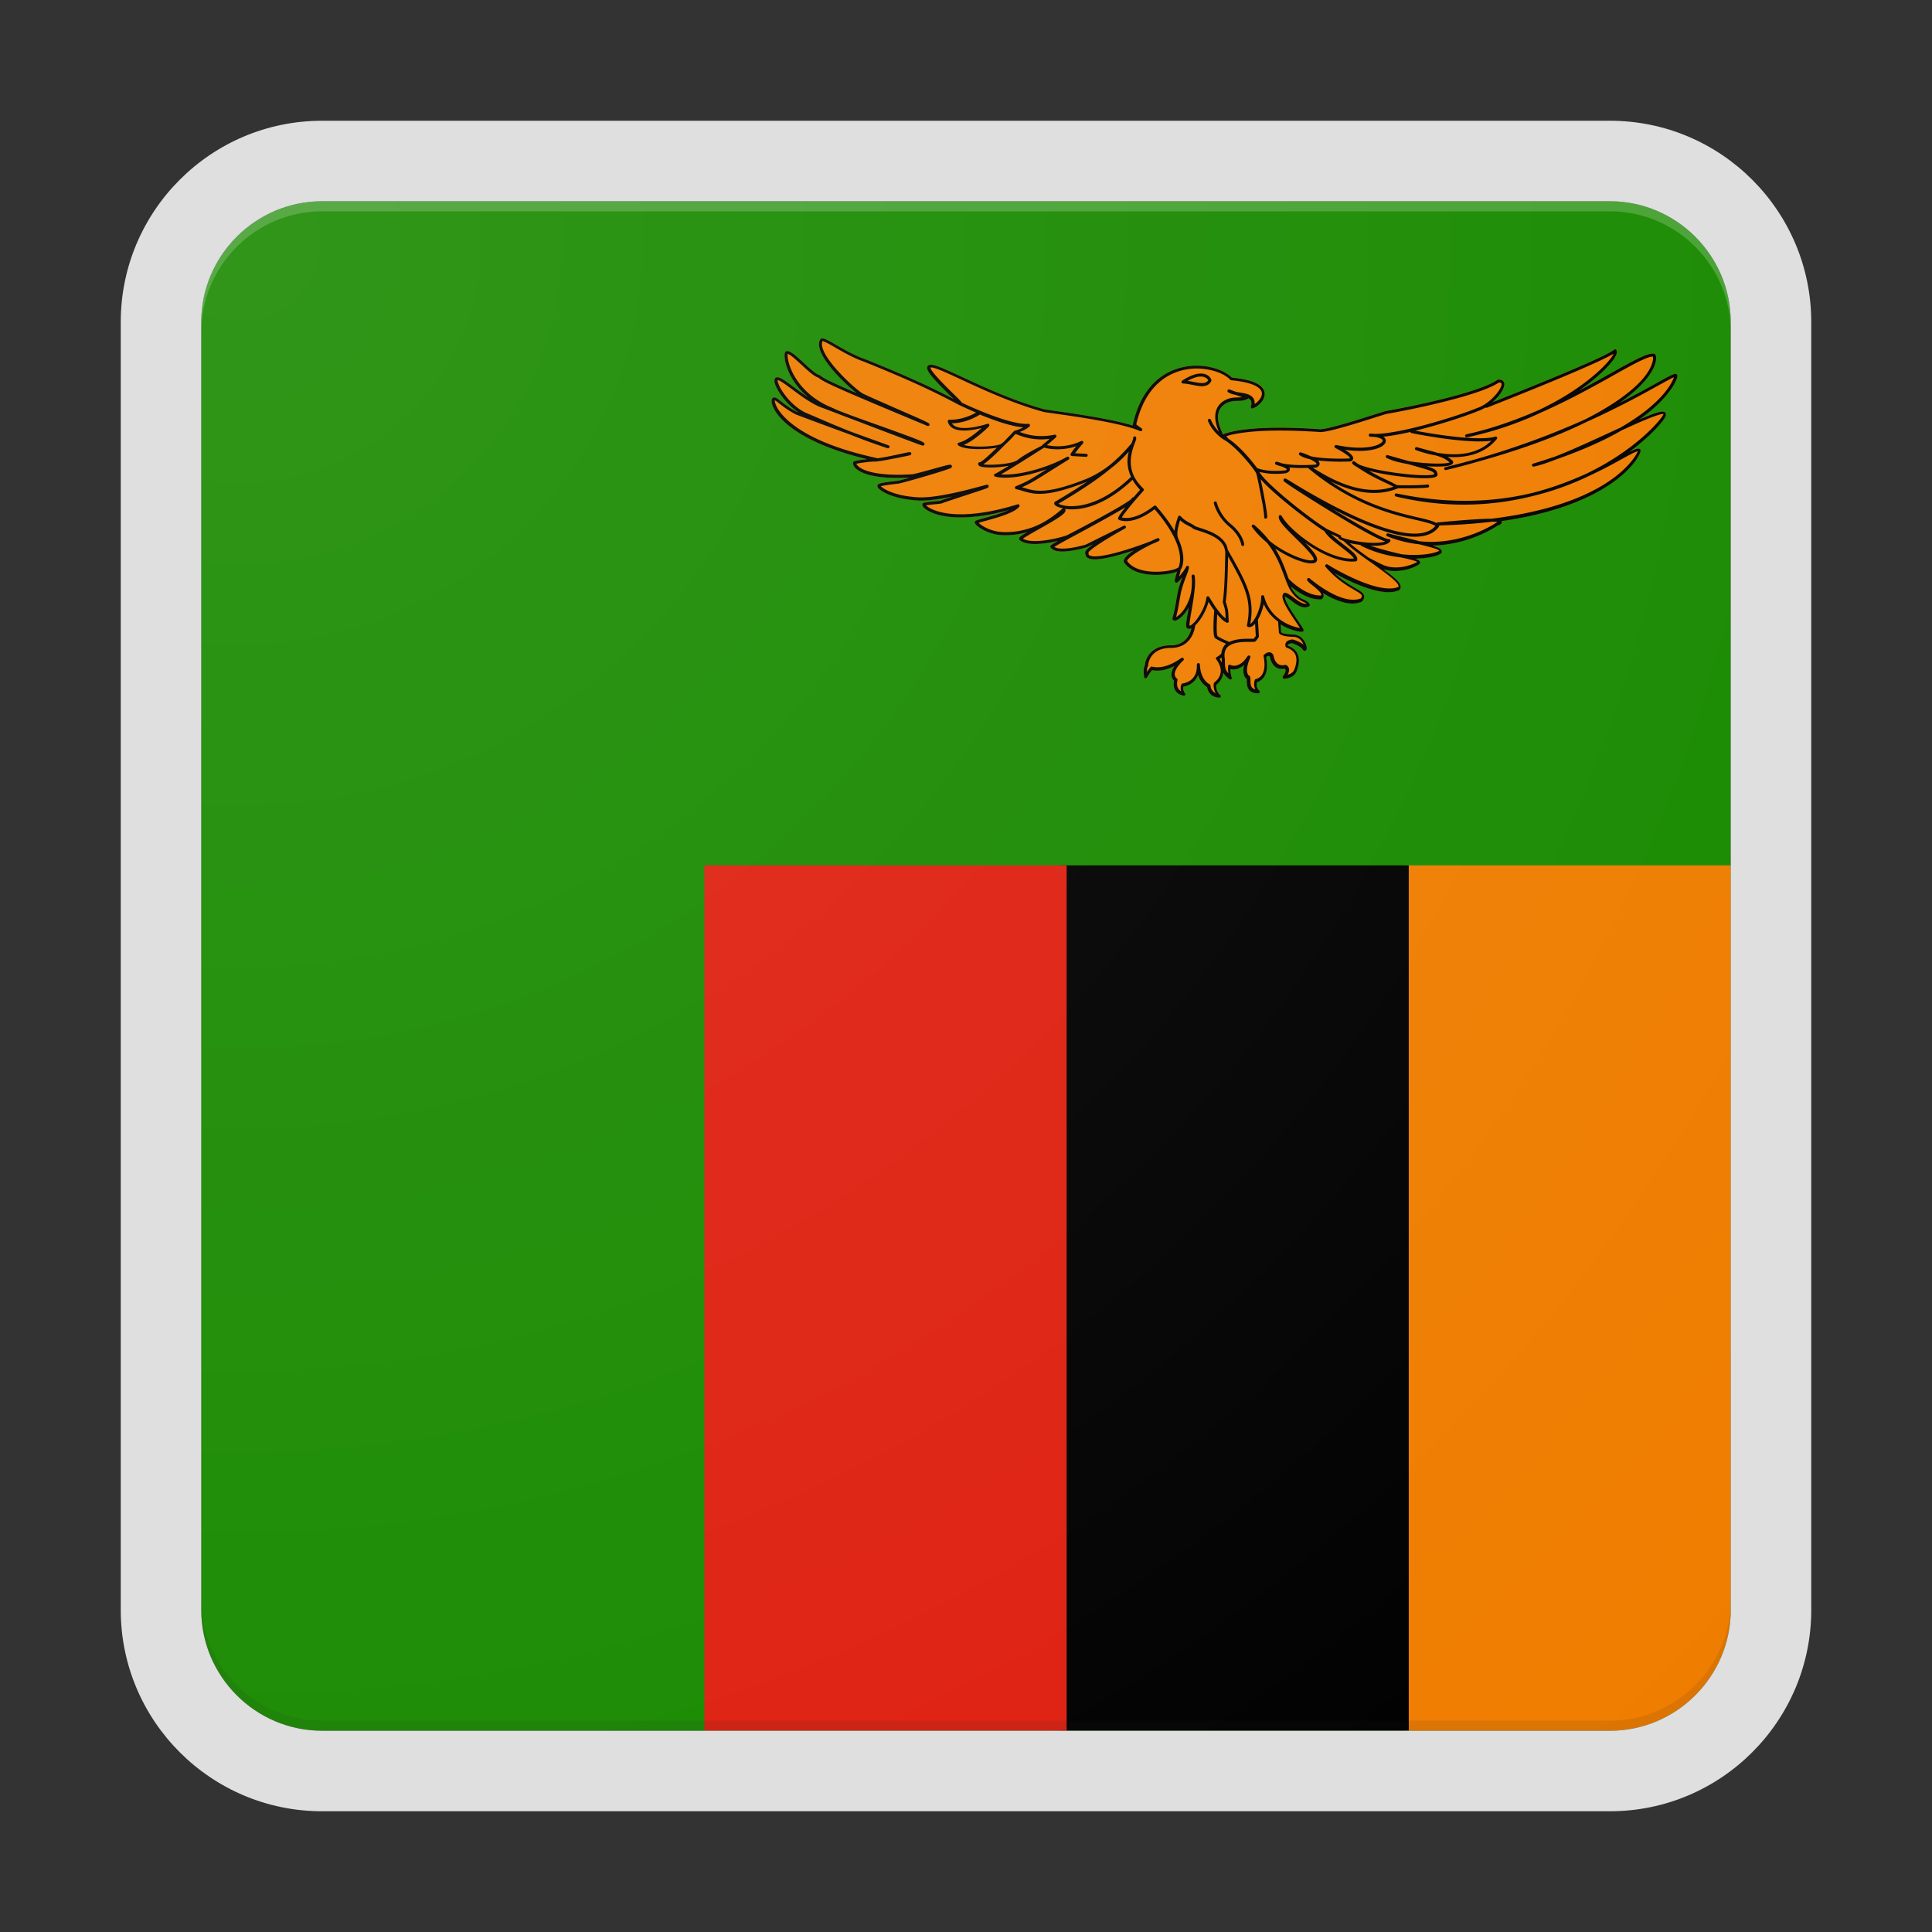 <svg xmlns="http://www.w3.org/2000/svg" width="192" height="192"><rect width="100%" height="100%" fill="#333333" stroke="none"/><path fill="#198A00" d="M172 160V32c0-6.6-5.4-12-12-12H32c-6.6 0-12 5.4-12 12v128c0 6.6 5.4 12 12 12h128c6.6 0 12-5.4 12-12z"/><path fill="#EF7D00" d="M139.6 172H160c6.6 0 12-5.4 12-12V86h-32.4v86z"/><path d="M105.3 86H140v86h-34.7z"/><path fill="#DE2010" d="M70 86h36v86H70z"/><path fill="#EF7D00" d="M166.69 37.48c.01-.05.02-.1.01-.14 0-.06-.03-.1-.05-.12a.219.219 0 00-.16-.07c-.2 0-.62.23-1.81.89-.9.5-2.16 1.2-3.75 2.01 3.01-2.08 3.75-3.82 3.65-4.59-.03-.25-.15-.31-.23-.33-.63-.08-2.02.7-4.17 1.9-.97.54-2.05 1.15-3.24 1.77 2.33-1.6 3.63-3.11 3.75-3.74.03-.16-.02-.26-.06-.31a.145.145 0 00-.21-.01c-.94.79-9.55 4.22-12.08 5.22.73-.64 1.24-1.43 1.17-1.87-.02-.12-.12-.42-.64-.37a.09.09 0 00-.07.03c-1.86 1.29-8.82 2.7-11.11 3.09-.01 0-.01 0-.02.01-.24.07-.58.18-.97.3-1.75.56-4.68 1.49-5.49 1.49h-.08c-1.42-.1-2.74-.15-3.93-.15-4.17 0-5.51.6-5.66.68-.04-.08-.06-.16-.08-.22l-.01-.03c0-.01-.01-.01-.01-.02-.43-.93-.5-1.68-.2-2.23.35-.64 1.07-.78 1.28-.81.23-.02.4-.03.55-.03.31-.01.54-.02.91-.18.04-.02.06-.04.08-.08.1.05.18.12.24.2.09.15.1.36.02.63-.02.05 0 .11.04.15.04.04.1.05.15.03.47-.16 1.27-.82 1.18-1.55-.1-.81-1.2-1.32-3.26-1.52-.71-.71-2.1-1.17-3.51-1.17-1.51 0-5.15.57-6.34 5.89 0 .02-.01.04 0 .06-2.11-.66-5.78-1.18-7.88-1.48-.32-.05-.61-.09-.84-.12-2.97-.79-5.99-2.18-8.2-3.21-1.61-.74-2.67-1.24-3.13-1.24-.09 0-.16.02-.22.05-.08.04-.14.11-.16.2-.08.4.66 1.22 2.24 2.78.12.12.26.25.38.37-3.09-1.61-5.91-2.78-8.76-3.94-1.03-.35-2.04-.93-2.86-1.4-.76-.44-1.17-.67-1.41-.67-.12 0-.19.05-.22.1 0 .01-.01.01-.01.02-.71 1.35 2.31 4.27 3.62 5.31-2.58-1.11-3.34-1.5-3.61-1.75-.02-.02-.05-.03-.08-.04-.34-.07-.99-.67-1.57-1.21-.87-.8-1.39-1.26-1.73-1.16l-.06.03c-.16.14-.12.54-.07.86.2 1.1.91 2.52 2.29 3.68-.5-.32-.99-.69-1.42-1.01-.86-.64-1.32-.97-1.61-.97-.06 0-.12.01-.16.04-.07.04-.15.14-.14.34.04.64 1.05 2.23 2.39 3.11-.06-.02-.12-.05-.18-.07-.68-.35-1.18-.74-1.54-1.02-.33-.26-.51-.4-.68-.4-.06 0-.12.02-.16.06-.07.05-.14.17-.1.44.22 1.33 2.49 3.96 9.47 5.64-.15.02-.3.04-.44.05-.88.12-.9.17-.93.26-.05.11-.01.27.09.42.23.34 1.12 1.14 4.4 1.14.35 0 .73-.01 1.12-.03-.58.16-1.01.28-1.1.28-.05.01-.12.02-.22.03-1.62.18-1.83.27-1.89.43-.03.07-.01.16.05.24.24.36 1.53 1.14 3.99 1.28.94.05 2.22-.15 3.41-.4-.79.26-1.04.35-1.12.39-.07.03-.45.07-.73.09-.93.09-1.07.12-1.13.25-.03.05-.04.14.04.26.19.3 1.25 1.09 3.76 1.09 1.4 0 3-.24 4.77-.73-.72.32-1.71.59-2.39.78-.86.23-.99.27-.99.44.02.3.98.97 2.08 1.19.28.06.6.09.97.09.39 0 .82-.03 1.26-.1.29-.05.59-.12.91-.21-.66.38-.79.5-.81.63-.01.06.01.11.06.16.31.26.82.39 1.52.39.77 0 1.64-.15 2.29-.31-.84.47-.81.52-.74.65 0 .01.01.01.01.02.18.27.56.4 1.16.4 1.02 0 2.4-.4 2.52-.46.03-.02.23-.12.53-.26-.5.36-.76.63-.78.79a.2.2 0 00.02.13c0 .13.04.25.12.34.15.16.41.24.81.24.96 0 2.56-.45 3.88-.89-.58.38-.99.76-1 1.07 0 .03.01.06.02.08.71 1.1 2.29 1.27 3.17 1.27.87 0 1.69-.15 2.1-.32-.03.12-.07.27-.1.38-.12.43-.15.55-.08.65.03.04.09.07.13.07.04 0 .07-.01.11-.04.09-.06.27-.26.48-.5-.13.34-.26.71-.37 1.11-.1.39-.17.79-.24 1.21-.09.55-.19 1.11-.37 1.7 0 .01 0 .01-.01.02-.02.1.02.16.05.19.04.05.1.08.18.08.29 0 .92-.45 1.39-1.31-.02.14-.05.28-.07.41-.22 1.25-.25 1.53-.08 1.65.06.04.13.07.21.07.06 0 .13-.02.21-.05-.11.49-.53 1.68-2.07 1.68-1.92 0-2.51 1.28-2.56 2.01-.08.12-.17.42-.07 1.14.01.06.06.11.12.13s.13-.02.16-.07c.26-.42.43-.65.51-.74.11.02.28.05.51.05.54 0 1.11-.15 1.71-.46-.22.34-.32.66-.29.94.03.26.16.42.25.51-.04.19-.09.6.12.96.16.28.45.46.84.54h.03c.09 0 .15-.07.15-.15a.16.16 0 00-.05-.11c-.21-.28-.18-.52-.15-.64.47-.08 1.16-.39 1.45-1.16.25.76.71 1.09.9 1.2.04.27.22.99 1.21 1.06h.01c.09 0 .15-.07.15-.15 0-.06-.03-.1-.07-.13-.4-.34-.4-.82-.39-.99.16-.12.57-.5.68-1.09.01-.04.01-.08.01-.12.12.21.31.4.62.64.03.02.06.03.09.03.09 0 .15-.07.15-.15 0-.03-.01-.05-.02-.07-.1-.35-.12-.64-.12-.82.27.07.79.09 1.35-.4-.13.55-.06.89.04 1.11.06.12.13.21.22.26.01.05.01.15.01.22.01.43.03 1.22 1.11 1.22h.03c.06 0 .12-.04.14-.1.02-.06.01-.13-.04-.17-.32-.28-.27-.66-.24-.82.16-.05.46-.17.69-.51.32-.46.4-1.14.23-2 .09-.07.18-.11.24-.11.07 0 .11.05.13.08.06.43.37 1.21 1.18 1.21.09 0 .18-.01.28-.03.06.05.08.09.09.13.04.2-.18.52-.26.62-.04.04-.04.11-.02.16.03.05.08.09.14.09.1 0 .97-.02 1.25-.75.27-.7.3-1.26.09-1.72-.17-.37-.49-.64-.97-.82-.01-.05.01-.07.02-.08.07-.1.28-.15.4-.16.26.08.87.33 1.05.62.02.04.09.14.21.14.03 0 .18-.01.2-.23.02-.34-.3-1.26-1.2-1.39h-.02c-1.06-.03-1.28-.19-1.32-.23-.01-.09-.02-.38-.05-.77.91.56 1.81.73 2.07.73.04 0 .14 0 .19-.08.01-.02.02-.04.02-.07.01-.11-.08-.24-.52-.89-.49-.72-1.4-2.05-1.33-2.46.17.07.4.23.63.41.41.31.88.66 1.35.66.15 0 .29-.03.41-.1.07-.04.1-.13.07-.2-.12-.26-.33-.35-.56-.46-.33-.15-.75-.35-1.21-1.1-.04-.07-.07-.14-.1-.21.66.54 1.75 1.28 2.85 1.28h.14c.03 0 .06-.01.08-.03.15-.11.18-.25.18-.34 0-.09-.02-.17-.07-.26.87.53 1.96 1.04 2.93 1.04.34 0 .66-.06.93-.19.02-.01.04-.03.06-.05.15-.2.2-.36.17-.53-.06-.3-.4-.5-.91-.79-.51-.3-1.23-.72-2.01-1.44 1.38.77 3.67 1.87 5.35 1.87.4 0 .75-.07 1.04-.19.02-.01.03-.02.05-.03a.43.43 0 00.13-.34c-.04-.42-.66-.96-1.72-1.72.36.12.75.18 1.16.18 1.22 0 2.4-.56 2.47-.78.01-.02.01-.05.01-.07-.02-.16-.17-.27-.48-.38 1.28-.03 2.41-.28 2.62-.6.02-.04.03-.08.02-.12-.07-.25-.23-.37-.92-.58 3.58-.08 6.2-1.81 6.46-1.98.39-.13.42-.26.41-.36l-.03-.09c11.09-1.59 13.81-6.33 13.83-7.01 0-.12-.07-.18-.15-.2-.2-.02-.51.09-.96.32 2.26-1.67 3.51-3.19 3.62-3.61.01-.05.01-.09 0-.13 0-.08-.03-.13-.06-.16-.06-.07-.15-.1-.28-.1-.36 0-1.14.28-2.31.79 3.37-2.37 3.79-4.18 3.8-4.2z"/><path d="M166.69 37.48c.01-.05.02-.1.01-.14 0-.06-.03-.1-.05-.12a.219.219 0 00-.16-.07c-.2 0-.62.23-1.81.89-.9.5-2.16 1.2-3.75 2.01 3.01-2.08 3.75-3.82 3.65-4.59-.03-.25-.15-.31-.24-.32-.63-.07-2.02.7-4.17 1.9-.97.54-2.05 1.15-3.24 1.77 2.32-1.6 3.63-3.1 3.75-3.74.03-.16-.02-.26-.06-.31a.145.145 0 00-.21-.01c-.94.79-9.55 4.22-12.08 5.22.73-.64 1.24-1.43 1.17-1.87-.02-.12-.12-.42-.64-.37a.09.09 0 00-.07.03c-1.86 1.29-8.82 2.7-11.11 3.09-.01 0-.01 0-.02.01-.24.07-.58.18-.97.3-1.75.56-4.68 1.49-5.49 1.49h-.08c-1.42-.1-2.74-.15-3.93-.15-4.17 0-5.51.6-5.66.68-.04-.08-.06-.16-.08-.22l-.01-.03c0-.01-.01-.01-.01-.02-.43-.93-.5-1.68-.2-2.23.35-.64 1.07-.78 1.28-.81.23-.02.4-.03.55-.03.31-.01.54-.02.91-.18.04-.02.06-.04.08-.08.1.05.18.12.24.2.09.15.1.36.02.63-.02.05 0 .11.04.15.04.04.1.05.15.03.47-.16 1.27-.82 1.18-1.55-.1-.81-1.2-1.32-3.26-1.52-.71-.71-2.1-1.18-3.51-1.18-1.51 0-5.15.57-6.34 5.89 0 .02-.01.04 0 .06-2.11-.66-5.78-1.18-7.88-1.48-.32-.05-.61-.09-.84-.12-2.97-.79-5.99-2.18-8.2-3.21-1.61-.74-2.67-1.24-3.13-1.24-.09 0-.16.02-.22.05-.08.04-.14.11-.16.2-.08.4.66 1.22 2.24 2.78.12.12.26.25.38.37-3.09-1.61-5.91-2.78-8.76-3.94-1.03-.35-2.04-.93-2.86-1.4-.76-.44-1.17-.67-1.41-.67-.12 0-.19.05-.22.1 0 .01-.01.01-.01.02-.71 1.35 2.31 4.27 3.62 5.31-2.58-1.11-3.34-1.5-3.61-1.75-.02-.02-.05-.03-.07-.04-.34-.07-.99-.67-1.57-1.21-.87-.8-1.39-1.26-1.73-1.16l-.06.03c-.16.14-.12.54-.07.86.2 1.1.91 2.52 2.29 3.68-.5-.32-.99-.69-1.42-1.01-.86-.64-1.32-.97-1.62-.97-.06 0-.12.01-.16.04-.07.04-.15.14-.14.34.04.64 1.05 2.23 2.39 3.11-.06-.02-.12-.05-.18-.07-.68-.35-1.18-.74-1.54-1.02-.33-.26-.51-.4-.68-.4-.06 0-.12.02-.16.06-.07.05-.14.17-.1.44.22 1.33 2.49 3.96 9.47 5.64-.15.02-.3.04-.44.05-.88.12-.9.17-.93.26-.05.11-.01.26.09.42.23.34 1.12 1.14 4.4 1.14.35 0 .73-.01 1.12-.03-.58.16-1.01.28-1.1.29-.05.01-.12.01-.22.03-1.62.18-1.83.27-1.88.43-.02.07-.01.15.05.24.24.36 1.53 1.14 3.99 1.28.94.05 2.22-.15 3.41-.4-.79.26-1.04.35-1.12.39-.07.03-.45.07-.73.09-.93.1-1.07.12-1.13.25-.02.05-.04.14.04.26.19.3 1.25 1.09 3.76 1.09 1.4 0 3-.24 4.77-.73-.72.32-1.71.59-2.39.78-.86.23-.99.27-.99.44.02.3.98.97 2.08 1.19.27.06.6.09.97.09.39 0 .82-.03 1.26-.1.29-.05.59-.12.91-.21-.66.38-.79.5-.81.63-.01.06.01.11.06.16.31.26.82.39 1.52.39.77 0 1.64-.15 2.29-.31-.84.47-.81.52-.74.65 0 .01.01.01.01.01.18.27.56.4 1.16.4 1.02 0 2.4-.4 2.52-.46.03-.02.23-.12.53-.26-.5.36-.76.63-.78.79a.2.2 0 00.02.13c0 .13.04.25.12.34.15.16.41.24.81.24.96 0 2.56-.45 3.88-.89-.58.38-.99.76-1 1.07 0 .03.01.06.02.09.71 1.1 2.29 1.27 3.17 1.27.87 0 1.69-.15 2.1-.32-.03.12-.07.27-.1.38-.12.43-.15.55-.08.65.03.04.09.07.13.07.04 0 .07-.01.11-.04.09-.06.27-.26.48-.5-.13.34-.26.71-.37 1.11-.1.39-.17.79-.24 1.21-.09.55-.19 1.11-.37 1.7 0 .01 0 .01-.01.02-.01.1.02.16.05.19.04.05.1.08.18.08.29 0 .92-.45 1.39-1.31-.02.14-.05.28-.07.41-.22 1.25-.25 1.53-.08 1.65.06.04.13.07.21.07.06 0 .13-.02.21-.05-.11.49-.53 1.68-2.07 1.68-1.92 0-2.51 1.28-2.56 2.01-.08.12-.17.42-.07 1.14.01.06.06.12.12.13.06.01.13-.01.16-.07.26-.42.43-.65.51-.74.11.02.28.05.51.05.54 0 1.12-.15 1.71-.46-.22.34-.32.66-.29.94.03.26.16.42.25.51-.04.19-.09.6.12.96.16.28.45.46.84.54h.03c.09 0 .15-.07.15-.15a.16.16 0 00-.05-.11c-.21-.28-.18-.52-.15-.64.47-.07 1.16-.39 1.45-1.16.25.76.71 1.09.9 1.2.04.27.22.99 1.21 1.06h.01c.09 0 .15-.07.15-.15 0-.06-.03-.1-.07-.13-.4-.34-.4-.82-.39-.99.16-.12.57-.5.68-1.09.01-.04.01-.08.01-.12.12.21.31.4.62.64.03.02.06.03.09.03.09 0 .15-.07.15-.15 0-.02-.01-.05-.02-.07-.1-.35-.12-.65-.12-.82.27.07.79.09 1.35-.4-.13.55-.06.89.04 1.11.06.12.13.21.22.26.01.05.01.15.01.22.01.43.03 1.22 1.11 1.22h.04c.06 0 .12-.04.14-.1s.01-.13-.04-.17c-.32-.28-.27-.66-.24-.82.15-.05.46-.18.69-.51.32-.46.4-1.14.23-2 .09-.07.18-.11.24-.11.07 0 .12.05.13.08.06.43.37 1.21 1.18 1.21.09 0 .18-.01.28-.03.06.04.08.09.09.13.04.2-.18.52-.26.62-.04.04-.04.11-.02.16s.08.09.14.09c.1 0 .97-.02 1.25-.75.27-.7.3-1.26.09-1.72-.17-.37-.49-.64-.97-.82-.01-.05.01-.07.02-.08.07-.1.28-.15.4-.16.26.08.87.33 1.05.62.02.04.09.14.21.14.03 0 .18-.01.2-.23.02-.34-.3-1.26-1.2-1.39h-.02c-1.06-.03-1.28-.19-1.32-.23-.01-.09-.02-.38-.05-.77.91.56 1.81.73 2.07.73.04 0 .14 0 .19-.08.01-.02.02-.04.02-.07.01-.11-.08-.24-.52-.89-.49-.72-1.4-2.05-1.33-2.46.17.07.4.23.63.41.41.31.88.66 1.35.66.15 0 .29-.04.41-.1.07-.04.1-.13.07-.2-.12-.26-.33-.35-.56-.46-.33-.15-.75-.35-1.21-1.1-.04-.07-.07-.14-.1-.21.66.54 1.75 1.28 2.85 1.28h.14c.03 0 .06-.01.08-.03.15-.11.18-.25.18-.34 0-.09-.02-.17-.07-.26.87.53 1.96 1.04 2.93 1.04.34 0 .66-.06.93-.19.02-.01.04-.03.06-.05.15-.2.2-.36.17-.53-.06-.3-.4-.5-.91-.79-.51-.3-1.23-.72-2.01-1.44 1.38.76 3.67 1.87 5.35 1.87.4 0 .75-.07 1.04-.19.02-.01.03-.02.04-.03a.43.43 0 00.13-.34c-.04-.42-.66-.96-1.72-1.72.36.12.75.18 1.16.18 1.22 0 2.4-.56 2.48-.78.01-.02.01-.05.01-.07-.02-.16-.17-.27-.48-.38 1.28-.03 2.41-.28 2.62-.6.02-.04.03-.08.02-.12-.07-.25-.23-.37-.92-.58 3.58-.08 6.2-1.81 6.46-1.98.39-.13.42-.26.41-.36-.01-.03-.01-.06-.03-.09 11.09-1.59 13.81-6.33 13.83-7.01 0-.12-.07-.18-.15-.2-.2-.02-.51.09-.96.32 2.26-1.67 3.51-3.19 3.62-3.61.01-.05.01-.09 0-.13 0-.08-.04-.13-.06-.16-.06-.07-.15-.1-.27-.1-.37 0-1.14.28-2.31.79 3.35-2.38 3.77-4.19 3.78-4.21zm-39.47 5.31c1.18 0 2.49.05 3.9.14.03 0 .07.01.1.01.85 0 3.69-.9 5.58-1.5.39-.12.72-.23.96-.3 2.3-.39 9.23-1.8 11.19-3.12h.05c.2 0 .21.08.22.12.06.37-.68 1.4-1.65 2.03-.06.04-.11.07-.17.1-.06.04-.12.07-.18.1-.15.08-.3.14-.45.19-1.77.74-7.51 2.56-10.11 2.56h-.05l-.43-.03c-.08 0-.15.06-.15.14-.01.08.05.15.13.16.13.02.28.02.43.03.57.07.82.24.82.37-.01.24-.72.7-2.31.7-.7 0-1.47-.09-2.29-.26-.07-.02-.15.03-.18.1s.01.15.07.19c1.46.75 1.46 1.01 1.46 1.02 0 .01-.01.01-.02.02-.09 0-.46.02-.95.02-.84 0-2.01-.04-2.9-.23-.27-.12-.61-.26-1.01-.39-.07-.02-.15.01-.18.07a.14.14 0 00.04.19c.23.18.57.31 1.05.42.64.3.65.46.65.46 0 .02-.05.05-.1.07-.11.01-.66.05-1.34.05-.81 0-1.47-.06-1.98-.17-.15-.05-.32-.11-.52-.16-.08-.02-.16.02-.18.1-.03.08.01.16.09.19.15.06.33.12.53.17.51.18.55.3.55.3-.01.02-.07.07-.14.09-.08.01-.47.06-.98.06-.67 0-1.27-.08-1.76-.25-.02-.01-.05-.02-.07-.03-.19-.25-.38-.48-.56-.71-.04-.04-.07-.09-.11-.13-.04-.04-.07-.09-.11-.13-.76-.89-1.47-1.55-2.11-1.97-.07-.1-.13-.17-.18-.23.48-.16 1.97-.56 5.35-.56zm13.48 1.93c.02.01.85.34 2.01.55.68.2.92.33 1.36.68-.38.19-2.35.16-4.06-.12-.41-.12-.89-.25-1.44-.41-.21-.06-.43-.12-.66-.19-.07-.02-.15.02-.18.09s0 .16.07.19c.15.08.34.15.55.23.42.15.96.27 1.56.38l.22.06c2.23.63 2.33.67 2.42.95-.17.09-.94.16-2.55.01-.83-.08-1.64-.19-2.38-.32-1.14-.2-2.08-.44-2.59-.67-.13-.09-.27-.18-.41-.29a.154.154 0 00-.2.02c-.05.05-.06.14-.02.2.07.1.21.2.41.3.9.61 1.61.99 2.23 1.29.19.09.38.18.56.27.3.14.6.28.88.43-.71.24-1.42.33-2.12.31-2.17-.06-4.28-1.17-5.88-2.19.18-.01.3-.02.3-.02.01 0 .02 0 .03-.01.03-.01.31-.1.33-.35.01-.12-.05-.24-.17-.35.76.09 1.59.12 2.22.12.58 0 .98-.02.99-.02h.03c.09-.02.24-.1.27-.27.02-.17-.07-.42-.82-.89.51.07.99.11 1.45.11 1.68 0 2.59-.49 2.61-.98.01-.1-.02-.28-.24-.43.78-.08 1.71-.25 2.68-.47.01.04.03.06.06.09.01.01.01.01.02.01.04.02 5.52 1.13 7.97.77-1.53 1.51-3.78 1.48-5.4 1.19-.27-.08-.6-.17-1.02-.28-.28-.08-.6-.16-.98-.27-.08-.02-.16.02-.18.1-.04.06-.01.15.07.18zm-13.13 3.08c.08.18 3.57 2.36 4.88 3.16.61.38 1.18.71 1.69 1.02 1.72 1.01 2.9 1.63 3.52 1.83-.15.06-.39.11-.75.13-1.1.06-2.5-.19-3.2-.4-.23-.07-.39-.13-.43-.18a.078.078 0 00-.04-.04l.05-.08-1.44-.68-.01-.01c-1.97-1.21-6.3-4.74-6.67-5.65a6.5 6.5 0 001.6.19c.6 0 1.03-.06 1.04-.07.01 0 .02 0 .03-.01.04-.01.35-.13.35-.38 0-.06-.02-.12-.06-.18.37.04.79.06 1.26.06.22 0 .43-.01.62-.01.01.02.02.05.04.06a23.83 23.83 0 005.42 3.42c2.13.96 3.98 1.4 5.32 1.71.89.21 1.55.37 1.86.58-1.31 1.52-4.74.53-8.06-.99-2.33-1.06-4.6-2.38-6.06-3.27-.83-.51-.83-.51-.93-.42-.04.07-.06.15-.03.21zm-26.43 4.99c-.41.06-.83.09-1.21.09-.35 0-.66-.03-.91-.08-.93-.19-1.55-.63-1.76-.84.15-.05.43-.13.69-.2 1.13-.31 2.83-.77 3.34-1.4.04-.05.04-.13.01-.18-.04-.06-.11-.08-.17-.06-2.13.66-4.03.99-5.64.99-2.16 0-3.22-.62-3.46-.89.19-.04.56-.07.82-.1.54-.05.74-.08.83-.12 0 0 .01 0 .01-.01.11-.05 1.08-.37 1.93-.65 2.4-.78 2.53-.84 2.59-.9a.15.15 0 00.03-.17c-.02-.06-.09-.1-.15-.1-.05 0-.15.03-.64.16-1.22.33-4.08 1.1-5.92 1.1-.1 0-.19 0-.28-.01-2.4-.13-3.48-.86-3.71-1.1.21-.06.74-.14 1.58-.24.1-.01.18-.02.22-.03.26-.02 4.96-1.37 5.19-1.56.1-.08.07-.17.06-.2-.01-.03-.05-.11-.18-.11-.17 0-.74.16-1.67.42-.88.24-1.87.52-2.16.54-.45.02-.89.04-1.29.04-2.94 0-3.84-.65-4.08-.93-.06-.07-.09-.13-.11-.16.31-.08 1.38-.22 1.76-.22h.08c.04 0 .1.01.4-.04.2-.02.53-.07 1.01-.17.02 0 2.05-.38 2.14-.44.06-.04.09-.11.07-.18a.169.169 0 00-.16-.11c-.09 0-.36.06-1.05.21-.33.07-.71.15-1.05.22-.42.08-.76.13-.99.17-.04 0-.07.01-.1.01h-.02c-.01 0-.01-.01-.02-.01-3.09-.67-5.57-1.56-7.38-2.66-1.68-1.02-2.34-1.96-2.59-2.43-.18-.35-.21-.57-.2-.66.09.04.29.19.46.33.37.29.88.69 1.6 1.06.01 0 .01.01.01.01 1.16.44 2.95 1.11 5.34 1.98 1.41.56 2.68 1.02 3.79 1.38.02.01.04.01.05.01.07 0 .14-.05.15-.13.01-.09 0-.12-.11-.17-.01 0-.02-.01-.03-.01-.05-.02-.11-.04-.2-.07l-.65-.24c-.7-.25-1.75-.63-2.9-1.05-1.36-.54-2.6-1.07-3.42-1.43-.4-.17-.72-.31-.92-.39-1.34-.57-2.5-2.07-2.82-2.95-.07-.2-.08-.3-.07-.34.21.01.83.47 1.43.91.88.66 1.98 1.48 2.98 1.84.1.03.85.32 1.67.63.27.11.62.24 1.05.4 6.66 2.54 7.23 2.74 7.31 2.74.06 0 .12-.04.15-.1.01-.04.01-.09-.01-.13-.07-.16-.61-.38-4.51-1.78-.99-.35-2.01-.72-2.83-1.02l-1.05-.4c-.45-.18-.61-.26-.67-.3-.01-.01-.02-.01-.03-.01-2.93-1.16-3.96-3.28-4.27-4.14-.22-.63-.25-1.08-.22-1.24.27.06.88.63 1.38 1.09.64.59 1.25 1.15 1.67 1.27.51.46 2.25 1.22 10.84 4.8.04.01.07.02.11 0 .06-.02.1-.08.1-.14 0-.04 0-.07-.1-.14v-.01c-.02-.01-.03-.01-.05-.02-.25-.15-.94-.45-2.81-1.27-1.55-.68-3.31-1.45-3.69-1.65-.77-.43-4.55-3.9-3.99-5.2.19.02.7.31 1.24.62.83.48 1.86 1.07 2.9 1.43 3.06 1.24 6.08 2.5 9.44 4.3.02.01.04.02.07.02l.02.02c.07.03.71.34 1.59.71-.41.24-1.45.75-2.66.71-.05 0-.1.02-.12.06s-.04.09-.03.13c.08.29.26.52.54.67.75.4 2.06.16 2.83-.04-.56.5-1.52 1.28-2.27 1.46-.06.01-.1.06-.12.12-.01.06.01.12.06.15.64.49 2.82.42 3.84.23-.84.82-1.53 1.43-1.7 1.45a.146.146 0 00-.16.13c-.01.05-.01.16.14.25.35.2 1.84.18 2.92-.04-.7.43-1.24.75-1.35.79-.07.01-.12.06-.13.13-.01.08.04.15.12.17 1.25.3 3.3-.09 5.13-.75-.09.05-.17.11-.25.16-1.26.8-1.72 1.09-2.83 1.54-.06.02-.1.09-.1.15.01.07.05.12.12.14.23.05.44.11.66.18 1.14.34 2.32.69 6.38-.91-1.02.69-2.1 1.35-3.17 1.98a.17.17 0 00-.06.06c-.02.04-.08.18.12.33.1.08.35.19.73.26-.02.01-.03.01-.04.02-1.82 1.61-3.23 2.04-4.46 2.26zm-.29-9.99c-.01 0-.01.01-.02.01s-.01 0-.02.01-.02.01-.03.02c0 0-.01 0-.01.01-.34.36-.69.72-1.03 1.07-.11.09-.21.17-.3.22-.2.11-.99.23-1.93.24-.74.01-1.35-.05-1.73-.16 1.13-.47 2.44-1.78 2.5-1.85.05-.05.06-.13.02-.19-.04-.06-.11-.09-.18-.06-.02.01-2.23.75-3.21.23a.772.772 0 01-.31-.28c1.46-.03 2.61-.76 2.78-.87.61.25 1.3.51 1.99.74.4.13.81.25 1.19.34.41.1.79.16 1.13.19-.1.06-.21.11-.31.15-.08.03-.15.06-.22.09-.17.06-.31.09-.31.09zm2.61.87c.16 0 .32-.01.49-.02.12-.01.24-.02.37-.04-.05.04-.1.09-.15.13l-.18.15c-.23.19-.4.32-.4.33a.18.18 0 00-.05.07c-.19.1-1.73.86-2.38 1.4-.54.45-2.75.57-3.43.45.52-.34 1.45-1.23 2.24-2.04.38-.33.79-.79.95-.98.01.01.03.01.05.02.44.18 1.29.52 2.49.53zm8.95 3.73c-.01.01-.02.01-.02.01-.02.01-.03.03-.05.04-3.02 2.86-5.44 2.93-6.34 2.83-.43-.05-.69-.15-.81-.22 1.8-1.06 3.61-2.2 5.14-3.46.07-.05.13-.11.2-.16.76-.59 1.31-1.18 1.65-1.56-.18.68-.23 1.55.23 2.52zm-9.54 6.37c-.55 0-.96-.08-1.21-.24.24-.18.94-.57 1.51-.9 2.2-1.23 2.86-1.67 2.7-2.01-.01-.02-.02-.04-.04-.05.2.03.43.05.69.05 1.38 0 3.52-.56 6.03-2.94.19.33.43.66.75 1-.24.26-.45.51-.65.74-.02 0-.03-.01-.05 0a.15.15 0 00-.13.12c-.28.39-4.32 2.57-6.45 3.66-.12.06-1.79.57-3.15.57zm14.24 2.62c-.01.01-.01.02-.01.02-.03.01-.06.02-.09.04-.22.15-1.1.37-2.12.37-.8 0-2.24-.14-2.88-1.08.08-.27.87-.9 2.51-1.69.18-.07.51-.21.63-.28.11-.06.09-.16.08-.18a.15.15 0 00-.15-.11c-.02 0-.08 0-.68.29-1.06.42-4.13 1.52-5.59 1.52-.4 0-.54-.09-.59-.14-.02-.02-.05-.07-.04-.16 0-.03 0-.06-.01-.09.12-.24 1.28-1.07 3.61-2.37.01 0 .01-.01.02-.01h.01c.04-.03.1-.08.08-.17-.02-.09-.14-.14-.22-.1-.04.02-.88.44-1.69.84-.95.47-1.93.96-2 1-.11.05-1.4.43-2.38.43-.38 0-.66-.06-.82-.17.35-.23 1.46-.83 2.54-1.41 2.37-1.28 3.74-2.05 4.52-2.53-.47.59-.73.98-.73 1.11 0 .06.03.11.08.14.05.03 1.32.64 3.55-1.05.3.34.56.66.79.97 2.08 2.75 1.79 4.27 1.63 4.7-.02.07-.04.11-.05.11zm1.11 5.78h-.01c-.02-.18.09-.8.18-1.35.11-.63.25-1.41.32-2.14.05-.38.07-.79.04-1.2-.01-.09-.01-.17-.02-.25a.155.155 0 00-.17-.13c-.08.01-.14.08-.14.17.01.08.01.16.02.23.02.32.01.69-.04 1.14-.22 1.6-1.15 2.5-1.52 2.68.15-.55.24-1.08.33-1.59.07-.42.14-.81.24-1.19.12-.44.27-.85.41-1.21.14-.36.26-.67.3-.92.01-.07-.03-.15-.1-.17-.07-.02-.15.01-.18.08-.16.32-.47.72-.71.99 0-.01.01-.02.01-.04.1-.35.15-.54.14-.66.02-.01.03-.03.05-.04.04-.06.62-1.01-.25-2.99l-.03-.01v-.05c0-.03-.01-.05-.02-.07 0 0-.24-.41.21-1.75.31.29.63.46.88.58.16.08.29.15.38.23.09.08.26.13.61.24.85.27 2.41.77 2.58 1.93 0 .02.01.04.01.05 0 .03.01.05.03.07l-.01.4c-.04 1.84-.07 3.43-.24 4.61 0 .02 0 .05.01.07.23.71.24.85.26 1.3 0 .08.01.18.01.28-.27-.2-.55-.53-.81-.88-.07-.1-.15-.2-.22-.3-.08-.11-.15-.23-.22-.34l-.38-.61c-.03-.06-.1-.08-.16-.07-.06.01-.11.07-.12.13-.06.6-.4 1.33-.76 1.88-.11.16-.21.31-.32.44-.09.11-.18.2-.26.27-.13.12-.24.19-.33.19zm3.89-.47c-.02-.23-.03-.4-.03-.54-.02-.45-.03-.62-.27-1.35.16-1.17.2-2.72.24-4.51 1.78 3.15 2.36 4.47 1.87 6.83-.01.07.02.15.1.17.2.07.42-.01.65-.25l.06-.06.07 1.21c-.04.06-.13.19-.21.28h-.6c-.55 0-1.27.04-1.81.32-.28-.12-.86-.36-1.19-.58-.11-.29-.08-1.35-.02-2.17.3.37.63.69.94.83.02.01.04.01.06.01.09 0 .15-.07.15-.15 0-.01 0-.03-.01-.04zm-.73 3.25c-.14.14-.3.26-.46.35-.04.02-.07.06-.08.1-.01.04 0 .09.03.12.35.47.5.93.43 1.35-.1.59-.6.93-.6.94-.04.02-.06.06-.07.1-.01.03-.09.51.18.98a.893.893 0 01-.51-.75c0-.06-.04-.12-.09-.14-.01 0-.88-.38-.96-1.89v-.07c-.01-.08-.07-.14-.15-.14h-.01c-.08 0-.15.07-.15.16v.07c.06 1.62-1.35 1.78-1.41 1.79-.05.01-.1.04-.12.08-.01.02-.15.31-.03.69a.838.838 0 01-.29-.27c-.21-.35-.07-.81-.07-.82a.162.162 0 00-.07-.18s-.17-.11-.2-.35c-.03-.26.09-.72.85-1.44.06-.05.06-.15.01-.21-.05-.06-.14-.07-.21-.03-.85.61-1.65.92-2.38.92-.22 0-.38-.03-.48-.05-.02 0-.04-.01-.06-.01-.05-.01-.1.01-.13.04-.01.01-.13.13-.36.48-.01-.37.05-.48.06-.5a.16.16 0 00.05-.11c0-.07.09-1.77 2.26-1.77 2.07 0 2.38-1.91 2.4-2.14l.04-.12c.52-.49 1.09-1.48 1.3-2.32.16.26.35.56.57.85-.04.49-.17 2.29.04 2.71.01.02.03.04.05.05.29.2.76.42 1.09.56-.07.05-.13.11-.18.18-.17.24-.27.5-.29.79zm.04.9c-.06-.12-.13-.24-.21-.36.06-.04.12-.09.18-.13l.03.2c-.01.1 0 .2 0 .29zm7.25-2.55c.38.06.6.29.72.47.07.1.12.21.15.3-.37-.31-.95-.49-1.03-.51-.02-.01-.04-.01-.05-.01-.05 0-.49.03-.66.3-.05.08-.11.22-.03.42.02.04.05.08.09.09.43.15.72.38.87.69.17.37.14.86-.1 1.48-.12.33-.43.46-.66.51.09-.17.17-.38.13-.58a.514.514 0 00-.29-.37.118.118 0 00-.1-.01c-.1.02-.19.03-.27.03-.76 0-.87-.93-.88-.97 0-.02-.01-.03-.01-.04-.05-.1-.19-.28-.42-.28-.16 0-.33.08-.51.25-.04.04-.06.09-.05.14.17.81.11 1.45-.16 1.85-.24.36-.58.41-.59.42-.05.01-.1.04-.12.1-.01.02-.18.49.06.93-.48-.12-.49-.52-.49-.89 0-.17-.01-.31-.06-.41a.127.127 0 00-.09-.07c-.02-.01-.08-.06-.13-.18-.08-.2-.15-.68.26-1.6.03-.07 0-.16-.07-.2a.185.185 0 00-.07-.02c-.05 0-.1.02-.13.07-.51.79-1.01.95-1.34.95-.22 0-.37-.08-.37-.08a.17.17 0 00-.14 0c-.04.02-.08.07-.08.12 0 .01-.04.29.03.71-.34-.34-.35-.62-.35-1.38v-.03c-.03-.15-.04-.29-.04-.42 0-.09.01-.18.03-.26.04-.17.1-.32.2-.44.08-.1.18-.18.3-.25.07-.04.14-.08.22-.11.47-.2 1.08-.23 1.55-.23h.29c.3 0 .43.01.51-.07.14-.15.29-.39.3-.4.02-.03.03-.06.02-.09l-.1-1.65c.26-.45.47-1.03.58-1.55.34.78.87 1.34 1.43 1.75.04.56.07.98.07 1.01-.02.31.51.48 1.58.51zm.87-3.48c.14.06.23.11.3.17-.03.01-.06.01-.1.01-.37 0-.79-.32-1.17-.6-.32-.24-.59-.44-.84-.49-.04-.01-.08 0-.11.02-.08.05-.14.13-.16.24-.1.49.56 1.51 1.37 2.7.13.19.27.4.36.54-.39-.06-1.16-.27-1.9-.78-.05-.04-.11-.08-.16-.12-.05-.04-.11-.08-.16-.13a4.009 4.009 0 01-1.34-2.11.16.16 0 00-.15-.12h-.02c-.08.01-.13.08-.13.16.03.43-.13 1.09-.37 1.66-.04.1-.09.2-.14.29-.04.09-.09.17-.14.25-.08.13-.16.25-.25.34-.06.07-.12.12-.18.15.48-2.59-.38-4.1-2.21-7.32l-.02-.02c-.18-1.38-1.88-1.91-2.79-2.21-.21-.07-.45-.14-.49-.18-.11-.1-.27-.18-.44-.27-.29-.15-.64-.33-.97-.7-.04-.04-.09-.06-.14-.05-.05.01-.1.05-.11.1-.23.62-.32 1.08-.36 1.42-.35-.61-.83-1.3-1.47-2.07l-.35-.41a.155.155 0 00-.21-.02c-1.12.88-1.97 1.13-2.49 1.19-.33.04-.57 0-.71-.04.14-.24.61-.92 2.15-2.65.05-.06.05-.15-.01-.21-.66-.67-1.88-1.93-.87-4.48.04-.1.07-.19.1-.27.05-.13.07-.23.05-.32a.154.154 0 00-.17-.12c-.08.01-.14.09-.13.18.01.05-.07.25-.13.41-.03.06-.05.13-.08.21-.04 0-.08.02-.1.05-.54.66-1.17 1.28-1.87 1.88a10.387 10.387 0 01-2.41 1.47c-3.99 1.59-5.13 1.25-6.23.92-.08-.02-.15-.05-.23-.07.85-.37 1.35-.69 2.45-1.38.55-.35 1.24-.78 2.19-1.37.07-.04.09-.14.05-.21a.158.158 0 00-.21-.06c-2.02 1.14-4.92 1.89-6.56 1.74.69-.39 2.11-1.27 4.24-2.63l.03-.03c.27.08 1.03.25 2.02.13a5.445 5.445 0 001.19-.27c-.12.15-.22.27-.3.38-.06.08-.11.15-.15.21-.06.09-.1.14-.1.15-.03.05-.04.1-.01.15.02.05.07.08.13.09l1.03.06.37.02h.01c.08 0 .15-.06.15-.14a.148.148 0 00-.14-.16l-.44-.02-.68-.04c.04-.05.09-.11.14-.18.16-.21.38-.48.65-.79.05-.05.05-.13.01-.19a.154.154 0 00-.19-.05c-.62.3-1.23.44-1.76.49-.19.02-.36.03-.53.03-.48 0-.86-.06-1.11-.11.08-.07.18-.15.29-.24.06-.05.12-.1.18-.16.15-.12.3-.26.43-.38.05-.05.06-.12.03-.18s-.1-.09-.17-.08a6.228 6.228 0 01-2.2.07c-.52-.08-.94-.22-1.26-.34.07-.03.15-.06.24-.1a2.83 2.83 0 00.72-.44c.05-.04.07-.11.04-.18s-.09-.1-.15-.09c-1.92.15-6.56-2.08-6.6-2.1h-.01c-.07-.13-.3-.37-.94-.99-.66-.65-2.19-2.16-2.16-2.49.01 0 .02-.01.02-.01s.01-.01.05-.01c.39 0 1.54.53 3 1.21 2.22 1.03 5.26 2.43 8.26 3.23h.02c.24.04.53.08.85.12 2.39.34 6.84.97 8.62 1.76.07.03.16 0 .2-.07.04-.07.02-.16-.05-.2-.29-.2-.41-.3-.5-.37-.01-.01-.02-.01-.03-.02 1.16-5.02 4.6-5.56 6.02-5.56 1.09 0 2.59.35 3.32 1.12.02.03.06.04.1.05 2.54.24 3 .89 3.04 1.26.05.41-.34.86-.72 1.1a.894.894 0 00-.12-.57c-.25-.39-.81-.49-1.35-.57-.12-.02-.24-.04-.35-.06-.22-.08-.45-.16-.67-.24-.07-.03-.15.01-.19.07s-.01.15.05.2c.21.14.5.22.73.26l.2.07c.15.05.3.1.45.16-.11.02-.23.02-.36.02-.16.01-.33.01-.57.04-.25.03-1.09.2-1.51.96-.34.62-.29 1.43.14 2.41-.57-.58-.79-1.17-.79-1.18a.155.155 0 00-.29.11c.01.04.28.76 1 1.42.19.18.41.35.67.5.05.03.1.06.16.1.15.1.3.22.46.35.27.23.56.5.83.78.21.21.41.44.6.65.01.01.02.02.02.03.03.03.06.07.09.1.04.04.07.09.11.13.15.17.28.33.39.48.1.12.18.24.25.34.12.16.19.29.22.35.08.28.32 1.43.51 2.47.01.07.02.13.04.2.01.07.02.13.04.2.09.48.15.91.18 1.18.01.13.02.22.01.26-.01.08.04.16.13.17h.02c.07 0 .14-.05.15-.13.02-.15-.05-.66-.16-1.29l-.03-.2c-.01-.06-.02-.13-.04-.2-.13-.73-.3-1.54-.42-2.1.96 1.12 3.19 2.92 4.85 4.14.24.18.47.34.68.49.31.22.58.4.8.53 0 .01.01.01.01.02.08.12.17.25.28.37.11.13.24.26.38.38.19.17.39.34.6.5.16.12.32.25.47.37.47.36 1.09.83 1.19 1.09-.06 0-.12.01-.18.01-2.03 0-4.58-1.65-6.02-3.06l-.11-.11-.11-.11c-.34-.36-.6-.69-.75-.97-.03-.05-.09-.09-.15-.08-.06.01-.11.05-.13.11-.07.26.19.65.69 1.19.03.04.07.07.1.11.03.04.07.07.11.11.24.25.52.52.83.83.72.71 1.8 1.77 1.73 2.07-.01.04-.1.08-.27.08-.68 0-2.38-.62-3.9-1.77-.04-.03-.08-.07-.12-.1-.04-.03-.08-.06-.12-.1-.42-.54-.92-1.06-1.49-1.55-.06-.05-.15-.05-.2 0-.06.05-.07.14-.02.2.38.54.87 1.05 1.46 1.54l.03.03c.02.03.04.06.07.09l.09.12c.81 1.11 1.18 2.13 1.52 3.03l.06.15c.02.07.05.13.07.2.03.07.05.13.08.2.11.29.23.57.37.83.53.88 1.01 1.1 1.36 1.26zm9.45-1.57c0 .03 0 .05-.02.08-.24.1-.54.15-.89.15-2.15 0-5.5-1.98-6.15-2.38a.155.155 0 00-.2.03c-.05.06-.05.14 0 .2 1.1 1.27 2.15 1.88 2.85 2.29.41.24.73.42.76.59.01.07-.02.15-.09.25-.23.1-.49.14-.77.14-1.74 0-3.91-1.77-4.33-2.12-.03-.02-.06-.04-.1-.04-.02 0-.04.01-.06.01-.05.02-.09.08-.09.14 0 .15.15.27.52.57.33.26.89.71.89.95 0 .02-.01.05-.03.07h-.07c-1.36 0-2.73-1.24-3.13-1.64-.06-.15-.12-.3-.17-.46-.29-.78-.6-1.64-1.19-2.57 1.38.93 2.86 1.48 3.6 1.48.41 0 .54-.17.57-.31.08-.36-.38-.92-1.21-1.76 1.43 1.03 3.21 1.89 4.71 1.89.12 0 .24-.01.35-.02.06-.01.11-.05.13-.11.08-.24-.1-.5-.41-.8-.17-.16-.38-.32-.61-.51l-.27-.21c-.16-.12-.33-.25-.49-.38-.29-.23-.58-.47-.8-.71l.72.34c0 .03.01.06.02.09.06.09.25.18.51.27.21.21.45.43.72.65.22.18.46.37.71.56.3.22.6.44.91.66.21.15.42.29.62.43 1.2.89 2.45 1.76 2.49 2.18zm1.86-2.41c-.29.18-1.16.55-2.12.55-.46 0-.88-.08-1.26-.24-.24-.1-.74-.36-1.45-.73-.67-.48-1.35-.97-1.88-1.44.33.07.7.13 1.07.18.01.04.04.07.08.09 1.22.61 2.56.99 3.96 1.15l.08.02c.65.14 1.31.3 1.52.42zm7.94-3.95c-.02.01-.03.01-.04.02-.03.02-2.76 1.94-6.54 1.94-.38 0-.76-.02-1.13-.06-.27-.07-.57-.14-.91-.23-.61-.15-1.34-.33-2.21-.55-.08-.02-.16.02-.18.1-.02.08.01.16.09.19 1.02.41 2.09.68 3.16.79 1.44.36 1.89.5 2.01.64-.24.15-1.1.42-2.52.42-.4 0-.81-.02-1.22-.07-.79-.18-1.91-.44-3.12-.85.11.01.22.01.32.01h.06c.85 0 1.38-.15 1.59-.43.04-.05.04-.12.01-.17s-.09-.08-.15-.07c-.32.04-1.89-.8-3.7-1.86-.62-.36-1.26-.75-1.9-1.14.66.34 1.33.67 2.01.98 2.24 1.02 4.47 1.79 6.17 1.79 1.05 0 1.89-.29 2.41-.99.03-.04.03-.09.02-.13 1.83-.05 3.58-.17 5.21-.37h.03c.26 0 .44.01.56.02-.02.02-.02.02-.03.02zm12.24-9.39c-.34.15-.69.32-1.04.48-1.79.82-3.81 1.76-5.44 2.39-.71.24-1.45.48-2.2.71-.08.02-.12.1-.1.18.02.08.1.13.18.11.56-.12 1.29-.35 2.23-.72 2.5-.87 4.7-1.84 6.52-2.89 1.71-.79 3.58-1.62 4.11-1.62h.03v.01c-.11.4-2.64 3.52-7.68 5.93-1.8.82-3.54 1.44-5.33 1.9-2.17.53-4.44.79-6.74.79-2.21 0-4.49-.25-6.78-.73-.08-.02-.16.03-.18.12s.03.16.11.18c2.25.54 4.52.81 6.75.81 2.31 0 4.64-.29 6.91-.87 1.86-.45 3.68-1.1 5.38-1.91a45.14 45.14 0 003.34-1.71c.74-.4 1.34-.74 1.66-.82-.16.44-.93 1.64-2.71 2.88-3.46 2.41-8.35 3.41-11.85 3.83-1.02 0-2.82.13-5.35.37-.04 0-.08.03-.1.06-.37-.22-1.01-.37-1.88-.57-1.32-.31-3.13-.74-5.22-1.67-1.07-.48-2.22-1.09-3.41-1.9 1.2.59 2.54 1.06 3.92 1.14.91.05 1.84-.07 2.75-.44.01-.01.02-.01.03-.02.22.01.53.01.88.01.75 0 1.65-.02 2.08-.08.08-.01.14-.09.13-.17a.155.155 0 00-.17-.13c-.65.09-2.51.09-3.04.06-.35-.2-.71-.37-1.09-.55-.17-.08-.34-.16-.52-.25-.35-.17-.73-.37-1.16-.62.42.11.88.21 1.38.3 2.13.39 4.68.58 5.25.3.22-.1.19-.27.17-.32-.1-.35-.18-.46-1.07-.74.74.05 2.21.1 2.54-.2.09-.08.11-.19.07-.3a.21.21 0 00-.04-.06c-.19-.15-.34-.27-.49-.36 1.65.11 3.59-.19 4.89-1.78.04-.05.05-.13.01-.18-.04-.06-.11-.08-.17-.06-1.74.52-6.66-.34-7.94-.59 2.48-.6 5.13-1.49 6.23-1.95.24-.08.49-.2.73-.35l.05.02c.03.01.07.01.1 0 .45-.18 10.58-4.15 12.6-5.37-.35.8-2.79 3.4-7.39 5.58-2.58 1.13-4.95 1.93-7.25 2.43-.08.02-.13.1-.12.18.02.08.1.13.18.12 2.58-.54 5.04-1.37 7.31-2.44 2.82-1.24 5.27-2.61 7.24-3.71 1.87-1.05 3.35-1.88 3.93-1.87.02.06.04.22-.03.5-.65 2.57-5.35 5.07-6.77 5.77a78.96 78.96 0 01-10.78 3.92c-.97.27-1.99.54-3.03.79a.15.15 0 10.07.29c1.01-.24 2.04-.51 3.04-.8 4.32-1.2 7.97-2.53 10.82-3.94 3.28-1.47 5.76-2.85 7.24-3.67.67-.37 1.26-.7 1.53-.81-.16.5-1.09 2.57-5.32 5.01zm-37.38 11.59c.01.08-.05.16-.14.17h-.01c-.08 0-.14-.06-.15-.14 0 0-.02-.19-.15-.47-.1-.23-.28-.54-.57-.86a4.47 4.47 0 00-.49-.47c-1.19-.99-1.5-2.25-1.51-2.3-.02-.08.03-.16.11-.18s.17.03.18.11a4.498 4.498 0 00.93 1.68c.14.16.3.31.48.46 1.21.99 1.31 1.96 1.32 2zm-3.28-16.21c.01-.02.02-.05.02-.07 0-.19-.32-.69-1.05-.69-.51 0-1.14.24-1.86.71-.05.04-.08.1-.06.17.02.06.07.11.14.11.32.02.65.08.96.14.33.07.65.13.93.13.44 0 .74-.16.92-.5zm-.92.19c-.25 0-.55-.06-.87-.12a8.96 8.96 0 00-.55-.1c.51-.29.95-.43 1.31-.43.47 0 .68.26.73.37-.12.2-.32.28-.62.28z"/><g><path fill="none" d="M172 160V32c0-6.6-5.4-12-12-12H32c-6.6 0-12 5.4-12 12v128c0 6.6 5.4 12 12 12h128c6.6 0 12-5.4 12-12z" opacity=".4"/><path fill="none" d="M0 0v192h192V0H0z"/><path fill="#DFDFDF" d="M160 20c6.6 0 12 5.4 12 12v128c0 6.6-5.4 12-12 12H32c-6.6 0-12-5.4-12-12V32c0-6.6 5.4-12 12-12h128m0-8H32c-11.03 0-20 8.97-20 20v128c0 11.03 8.97 20 20 20h128c11.03 0 20-8.97 20-20V32c0-11.03-8.97-20-20-20z"/><path fill="#FFF" fill-opacity=".2" d="M160 20H32c-6.6 0-12 5.4-12 12v1c0-6.6 5.4-12 12-12h128c6.6 0 12 5.4 12 12v-1c0-6.6-5.4-12-12-12z"/><path fill="#212121" fill-opacity=".1" d="M160 172H32c-6.6 0-12-5.4-12-12v-1c0 6.6 5.4 12 12 12h128c6.6 0 12-5.4 12-12v1c0 6.6-5.4 12-12 12z"/><radialGradient id="a" cx="23.768" cy="23.933" r="204.625" gradientUnits="userSpaceOnUse"><stop offset="0" stop-color="#fff" stop-opacity=".1"/><stop offset="1" stop-color="#fff" stop-opacity="0"/></radialGradient><path fill="url(#a)" d="M160 172H32c-6.6 0-12-5.4-12-12V32c0-6.6 5.4-12 12-12h128c6.6 0 12 5.4 12 12v128c0 6.6-5.4 12-12 12z"/></g></svg>